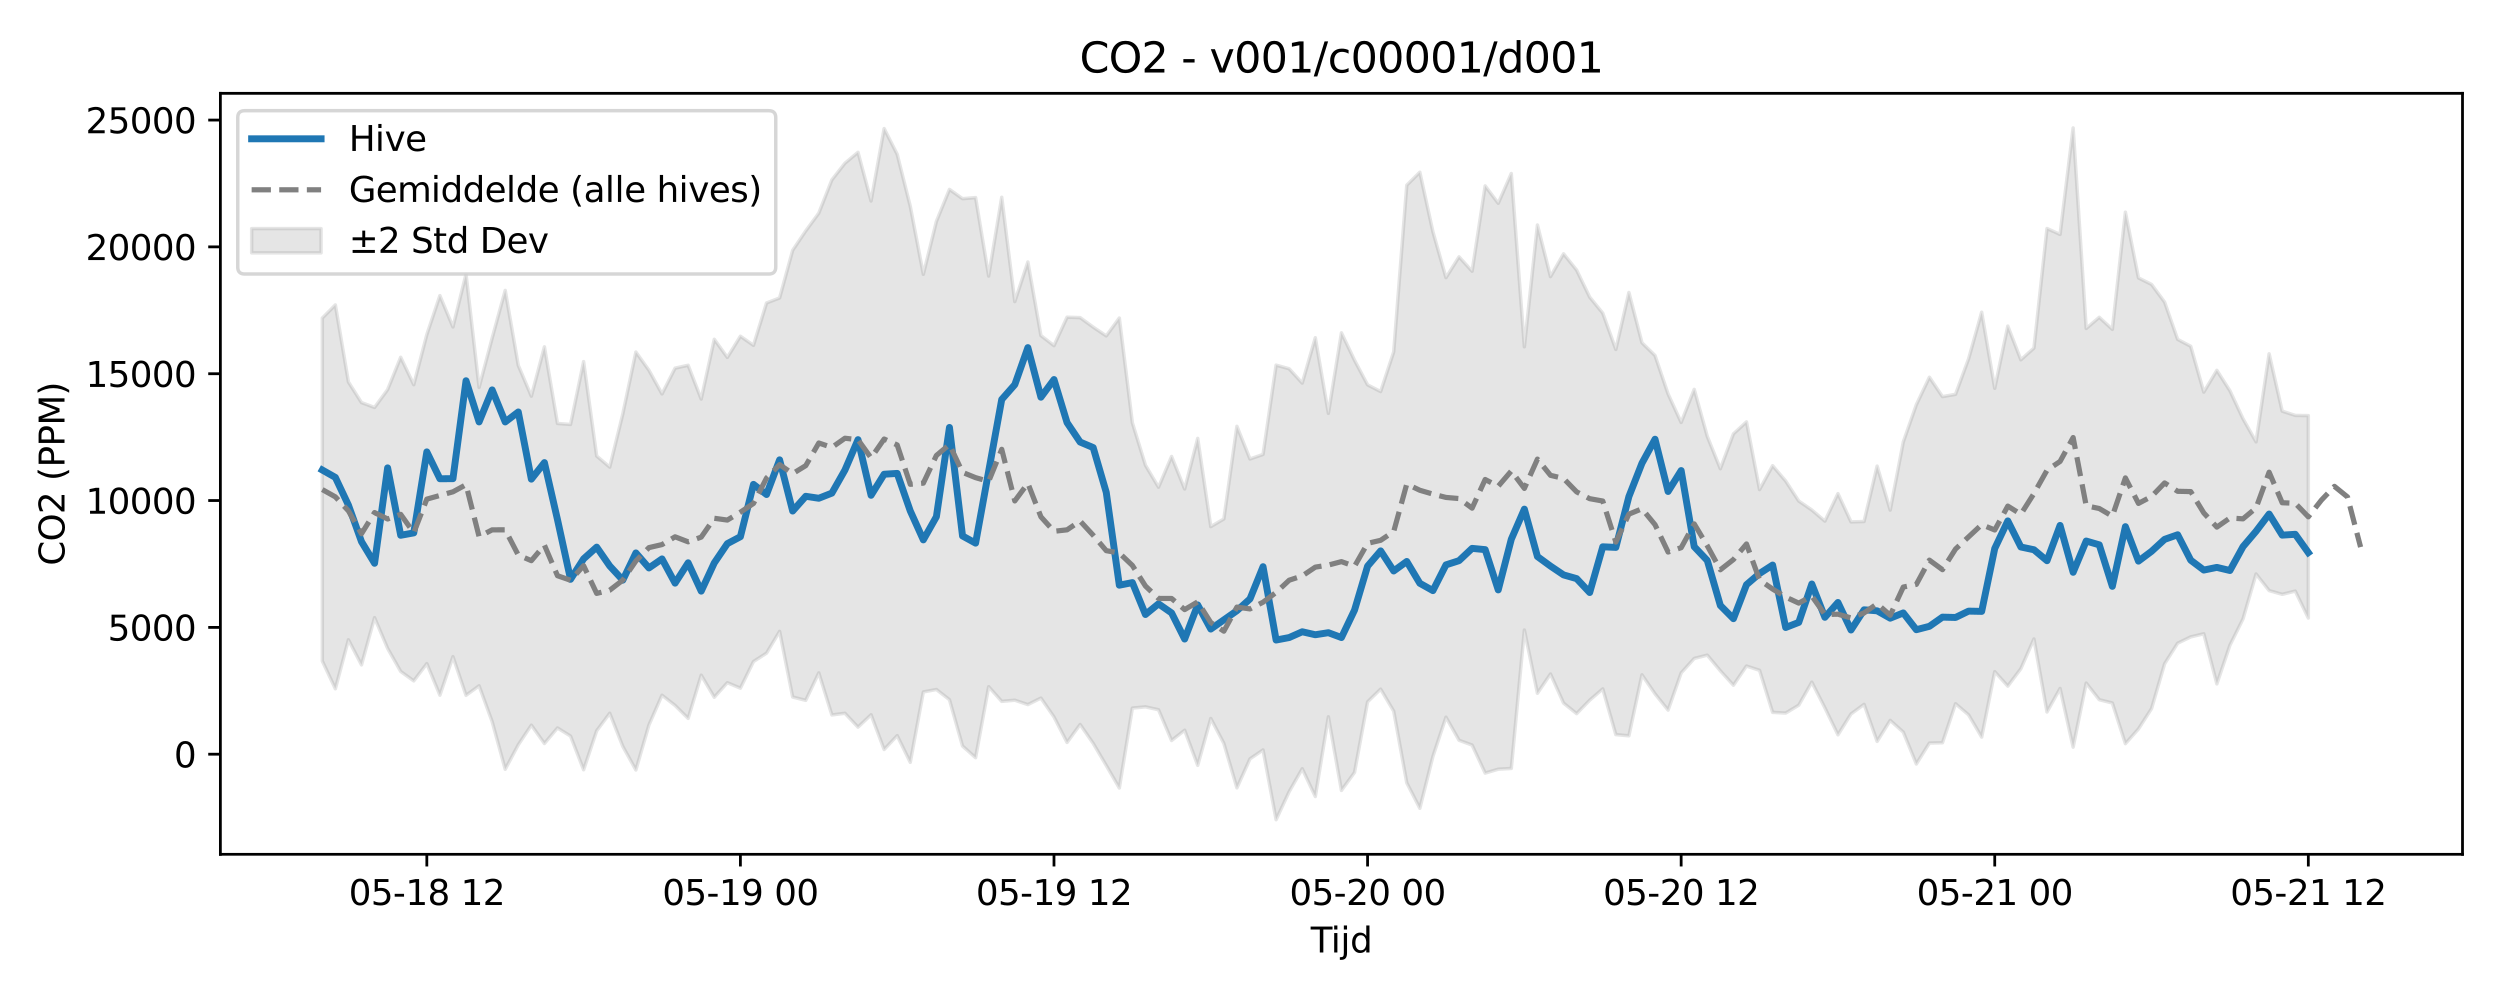 <?xml version="1.0" encoding="utf-8" standalone="no"?>
<!DOCTYPE svg PUBLIC "-//W3C//DTD SVG 1.1//EN"
  "http://www.w3.org/Graphics/SVG/1.1/DTD/svg11.dtd">
<svg xmlns:xlink="http://www.w3.org/1999/xlink" width="720pt" height="288pt" viewBox="0 0 720 288" xmlns="http://www.w3.org/2000/svg" version="1.1">
 <defs>
  <style type="text/css">*{stroke-linejoin: round; stroke-linecap: butt}</style>
 </defs>
 <g id="figure_1">
  <g id="patch_1">
   <path d="M 0 288 
L 720 288 
L 720 0 
L 0 0 
z
" style="fill: #ffffff"/>
  </g>
  <g id="axes_1">
   <g id="patch_2">
    <path d="M 63.47 246.04 
L 709.2 246.04 
L 709.2 26.88 
L 63.47 26.88 
z
" style="fill: #ffffff"/>
   </g>
   <g id="FillBetweenPolyCollection_1">
    <defs>
     <path id="m495d5de7ee" d="M 92.821 -196.393 
L 92.821 -97.631 
L 96.584 -89.63 
L 100.347 -103.747 
L 104.11 -96.507 
L 107.873 -110.113 
L 111.636 -101.258 
L 115.399 -94.627 
L 119.162 -91.901 
L 122.925 -96.876 
L 126.688 -87.784 
L 130.451 -98.881 
L 134.214 -87.745 
L 137.977 -90.489 
L 141.74 -80.173 
L 145.503 -66.448 
L 149.266 -73.497 
L 153.029 -79.157 
L 156.792 -73.866 
L 160.555 -78.345 
L 164.318 -76.009 
L 168.081 -66.303 
L 171.844 -77.538 
L 175.607 -82.586 
L 179.37 -73.033 
L 183.133 -66.241 
L 186.896 -79.209 
L 190.659 -87.776 
L 194.422 -84.829 
L 198.185 -81.095 
L 201.948 -93.55 
L 205.711 -87.184 
L 209.474 -91.374 
L 213.237 -89.809 
L 217 -97.475 
L 220.763 -99.892 
L 224.526 -106.175 
L 228.289 -87.254 
L 232.052 -86.297 
L 235.815 -94.209 
L 239.578 -82.093 
L 243.341 -82.581 
L 247.104 -78.581 
L 250.867 -82.148 
L 254.63 -72.137 
L 258.393 -76.142 
L 262.156 -68.441 
L 265.919 -88.715 
L 269.682 -89.424 
L 273.445 -86.488 
L 277.208 -73.146 
L 280.971 -69.78 
L 284.734 -90.232 
L 288.497 -86 
L 292.26 -86.339 
L 296.023 -85.08 
L 299.786 -86.954 
L 303.549 -81.518 
L 307.312 -74.172 
L 311.075 -79.349 
L 314.838 -73.909 
L 318.601 -67.546 
L 322.364 -61.051 
L 326.127 -84.072 
L 329.89 -84.425 
L 333.653 -83.593 
L 337.416 -74.73 
L 341.179 -77.698 
L 344.942 -67.581 
L 348.705 -81.087 
L 352.468 -73.909 
L 356.231 -61.094 
L 359.994 -69.449 
L 363.757 -72.015 
L 367.52 -51.922 
L 371.283 -60.007 
L 375.046 -66.601 
L 378.809 -58.593 
L 382.572 -81.572 
L 386.335 -60.356 
L 390.098 -65.531 
L 393.861 -85.868 
L 397.624 -89.541 
L 401.387 -83.178 
L 405.15 -62.541 
L 408.913 -55.208 
L 412.676 -70.129 
L 416.439 -81.447 
L 420.202 -74.806 
L 423.965 -73.417 
L 427.728 -65.348 
L 431.491 -66.472 
L 435.254 -66.68 
L 439.017 -106.562 
L 442.78 -88.341 
L 446.543 -93.891 
L 450.306 -85.511 
L 454.069 -82.473 
L 457.832 -86.34 
L 461.595 -89.598 
L 465.358 -76.428 
L 469.121 -76.089 
L 472.884 -93.656 
L 476.647 -88.179 
L 480.41 -83.486 
L 484.173 -94.196 
L 487.936 -98.364 
L 491.699 -99.318 
L 495.462 -94.811 
L 499.225 -90.655 
L 502.988 -96.177 
L 506.751 -94.948 
L 510.514 -82.833 
L 514.277 -82.635 
L 518.04 -84.902 
L 521.803 -91.534 
L 525.566 -84.144 
L 529.329 -76.373 
L 533.092 -82.382 
L 536.855 -85.145 
L 540.618 -74.478 
L 544.381 -80.532 
L 548.144 -77.148 
L 551.907 -67.971 
L 555.67 -73.996 
L 559.433 -74.087 
L 563.196 -85.327 
L 566.959 -82.117 
L 570.722 -75.716 
L 574.485 -94.561 
L 578.248 -90.396 
L 582.011 -95.426 
L 585.774 -103.976 
L 589.537 -82.947 
L 593.3 -89.729 
L 597.063 -72.811 
L 600.826 -91.271 
L 604.589 -86.48 
L 608.352 -85.539 
L 612.115 -73.82 
L 615.878 -78.064 
L 619.641 -83.926 
L 623.404 -96.824 
L 627.167 -102.758 
L 630.93 -104.578 
L 634.693 -105.465 
L 638.456 -91.041 
L 642.219 -102.18 
L 645.982 -109.732 
L 649.745 -122.69 
L 653.508 -117.906 
L 657.271 -116.827 
L 661.034 -117.769 
L 664.797 -110.001 
L 664.797 -168.31 
L 664.797 -168.31 
L 661.034 -168.36 
L 657.271 -169.588 
L 653.508 -186.11 
L 649.745 -160.746 
L 645.982 -167.41 
L 642.219 -175.464 
L 638.456 -181.344 
L 634.693 -175.07 
L 630.93 -188.27 
L 627.167 -190.257 
L 623.404 -200.997 
L 619.641 -206.087 
L 615.878 -207.968 
L 612.115 -226.905 
L 608.352 -193.142 
L 604.589 -196.616 
L 600.826 -193.403 
L 597.063 -251.158 
L 593.3 -220.485 
L 589.537 -222.19 
L 585.774 -187.751 
L 582.011 -184.381 
L 578.248 -194.09 
L 574.485 -176.171 
L 570.722 -198.084 
L 566.959 -184.673 
L 563.196 -174.437 
L 559.433 -173.773 
L 555.67 -179.361 
L 551.907 -171.44 
L 548.144 -160.708 
L 544.381 -141.087 
L 540.618 -153.766 
L 536.855 -137.804 
L 533.092 -137.699 
L 529.329 -145.844 
L 525.566 -137.918 
L 521.803 -141.122 
L 518.04 -143.702 
L 514.277 -149.465 
L 510.514 -153.881 
L 506.751 -147.001 
L 502.988 -166.499 
L 499.225 -163.046 
L 495.462 -152.999 
L 491.699 -162.313 
L 487.936 -175.866 
L 484.173 -166.333 
L 480.41 -174.541 
L 476.647 -185.61 
L 472.884 -189.29 
L 469.121 -203.765 
L 465.358 -187.356 
L 461.595 -197.812 
L 457.832 -202.427 
L 454.069 -210.209 
L 450.306 -214.903 
L 446.543 -208.321 
L 442.78 -223.208 
L 439.017 -188.123 
L 435.254 -238.031 
L 431.491 -229.453 
L 427.728 -234.466 
L 423.965 -209.884 
L 420.202 -214.028 
L 416.439 -208.036 
L 412.676 -221.268 
L 408.913 -238.397 
L 405.15 -234.667 
L 401.387 -186.665 
L 397.624 -175.232 
L 393.861 -177.168 
L 390.098 -184.267 
L 386.335 -192.148 
L 382.572 -168.948 
L 378.809 -190.741 
L 375.046 -177.665 
L 371.283 -181.794 
L 367.52 -182.842 
L 363.757 -157.124 
L 359.994 -155.814 
L 356.231 -165.223 
L 352.468 -138.535 
L 348.705 -136.335 
L 344.942 -161.749 
L 341.179 -147.17 
L 337.416 -156.538 
L 333.653 -147.678 
L 329.89 -154.018 
L 326.127 -166.227 
L 322.364 -196.412 
L 318.601 -191.265 
L 314.838 -193.789 
L 311.075 -196.531 
L 307.312 -196.645 
L 303.549 -188.458 
L 299.786 -191.358 
L 296.023 -212.551 
L 292.26 -201.131 
L 288.497 -231.193 
L 284.734 -208.488 
L 280.971 -231.092 
L 277.208 -230.78 
L 273.445 -233.457 
L 269.682 -224.229 
L 265.919 -208.994 
L 262.156 -228.601 
L 258.393 -243.563 
L 254.63 -250.978 
L 250.867 -230.111 
L 247.104 -244.143 
L 243.341 -240.997 
L 239.578 -236.192 
L 235.815 -226.629 
L 232.052 -221.498 
L 228.289 -215.916 
L 224.526 -202.193 
L 220.763 -200.746 
L 217 -188.539 
L 213.237 -191.169 
L 209.474 -185.066 
L 205.711 -190.288 
L 201.948 -173.07 
L 198.185 -182.808 
L 194.422 -181.971 
L 190.659 -174.551 
L 186.896 -181.365 
L 183.133 -186.612 
L 179.37 -168.808 
L 175.607 -153.467 
L 171.844 -156.665 
L 168.081 -183.861 
L 164.318 -165.764 
L 160.555 -166.046 
L 156.792 -188.116 
L 153.029 -173.901 
L 149.266 -182.772 
L 145.503 -204.368 
L 141.74 -190.636 
L 137.977 -176.425 
L 134.214 -209.07 
L 130.451 -193.834 
L 126.688 -202.864 
L 122.925 -191.625 
L 119.162 -177.21 
L 115.399 -185.107 
L 111.636 -175.798 
L 107.873 -170.651 
L 104.11 -172.059 
L 100.347 -177.991 
L 96.584 -200.183 
L 92.821 -196.393 
z
" style="stroke: #808080; stroke-opacity: 0.2"/>
    </defs>
    <g clip-path="url(#p18b3c68e19)">
     <use xlink:href="#m495d5de7ee" x="0" y="288" style="fill: #808080; fill-opacity: 0.2; stroke: #808080; stroke-opacity: 0.2"/>
    </g>
   </g>
   <g id="matplotlib.axis_1">
    <g id="xtick_1">
     <g id="line2d_1">
      <defs>
       <path id="m12cc8e2b5c" d="M 0 0 
L 0 3.5 
" style="stroke: #000000; stroke-width: 0.8"/>
      </defs>
      <g>
       <use xlink:href="#m12cc8e2b5c" x="122.925" y="246.04" style="stroke: #000000; stroke-width: 0.8"/>
      </g>
     </g>
     <g id="text_1">
      <!-- 05-18 12 -->
      <g transform="translate(100.445 260.638) scale(0.1 -0.1)">
       <defs>
        <path id="DejaVuSans-30" d="M 2034 4250 
Q 1547 4250 1301 3770 
Q 1056 3291 1056 2328 
Q 1056 1369 1301 889 
Q 1547 409 2034 409 
Q 2525 409 2770 889 
Q 3016 1369 3016 2328 
Q 3016 3291 2770 3770 
Q 2525 4250 2034 4250 
z
M 2034 4750 
Q 2819 4750 3233 4129 
Q 3647 3509 3647 2328 
Q 3647 1150 3233 529 
Q 2819 -91 2034 -91 
Q 1250 -91 836 529 
Q 422 1150 422 2328 
Q 422 3509 836 4129 
Q 1250 4750 2034 4750 
z
" transform="scale(0.016)"/>
        <path id="DejaVuSans-35" d="M 691 4666 
L 3169 4666 
L 3169 4134 
L 1269 4134 
L 1269 2991 
Q 1406 3038 1543 3061 
Q 1681 3084 1819 3084 
Q 2600 3084 3056 2656 
Q 3513 2228 3513 1497 
Q 3513 744 3044 326 
Q 2575 -91 1722 -91 
Q 1428 -91 1123 -41 
Q 819 9 494 109 
L 494 744 
Q 775 591 1075 516 
Q 1375 441 1709 441 
Q 2250 441 2565 725 
Q 2881 1009 2881 1497 
Q 2881 1984 2565 2268 
Q 2250 2553 1709 2553 
Q 1456 2553 1204 2497 
Q 953 2441 691 2322 
L 691 4666 
z
" transform="scale(0.016)"/>
        <path id="DejaVuSans-2d" d="M 313 2009 
L 1997 2009 
L 1997 1497 
L 313 1497 
L 313 2009 
z
" transform="scale(0.016)"/>
        <path id="DejaVuSans-31" d="M 794 531 
L 1825 531 
L 1825 4091 
L 703 3866 
L 703 4441 
L 1819 4666 
L 2450 4666 
L 2450 531 
L 3481 531 
L 3481 0 
L 794 0 
L 794 531 
z
" transform="scale(0.016)"/>
        <path id="DejaVuSans-38" d="M 2034 2216 
Q 1584 2216 1326 1975 
Q 1069 1734 1069 1313 
Q 1069 891 1326 650 
Q 1584 409 2034 409 
Q 2484 409 2743 651 
Q 3003 894 3003 1313 
Q 3003 1734 2745 1975 
Q 2488 2216 2034 2216 
z
M 1403 2484 
Q 997 2584 770 2862 
Q 544 3141 544 3541 
Q 544 4100 942 4425 
Q 1341 4750 2034 4750 
Q 2731 4750 3128 4425 
Q 3525 4100 3525 3541 
Q 3525 3141 3298 2862 
Q 3072 2584 2669 2484 
Q 3125 2378 3379 2068 
Q 3634 1759 3634 1313 
Q 3634 634 3220 271 
Q 2806 -91 2034 -91 
Q 1263 -91 848 271 
Q 434 634 434 1313 
Q 434 1759 690 2068 
Q 947 2378 1403 2484 
z
M 1172 3481 
Q 1172 3119 1398 2916 
Q 1625 2713 2034 2713 
Q 2441 2713 2670 2916 
Q 2900 3119 2900 3481 
Q 2900 3844 2670 4047 
Q 2441 4250 2034 4250 
Q 1625 4250 1398 4047 
Q 1172 3844 1172 3481 
z
" transform="scale(0.016)"/>
        <path id="DejaVuSans-20" transform="scale(0.016)"/>
        <path id="DejaVuSans-32" d="M 1228 531 
L 3431 531 
L 3431 0 
L 469 0 
L 469 531 
Q 828 903 1448 1529 
Q 2069 2156 2228 2338 
Q 2531 2678 2651 2914 
Q 2772 3150 2772 3378 
Q 2772 3750 2511 3984 
Q 2250 4219 1831 4219 
Q 1534 4219 1204 4116 
Q 875 4013 500 3803 
L 500 4441 
Q 881 4594 1212 4672 
Q 1544 4750 1819 4750 
Q 2544 4750 2975 4387 
Q 3406 4025 3406 3419 
Q 3406 3131 3298 2873 
Q 3191 2616 2906 2266 
Q 2828 2175 2409 1742 
Q 1991 1309 1228 531 
z
" transform="scale(0.016)"/>
       </defs>
       <use xlink:href="#DejaVuSans-30"/>
       <use xlink:href="#DejaVuSans-35" transform="translate(63.623 0)"/>
       <use xlink:href="#DejaVuSans-2d" transform="translate(127.246 0)"/>
       <use xlink:href="#DejaVuSans-31" transform="translate(163.33 0)"/>
       <use xlink:href="#DejaVuSans-38" transform="translate(226.953 0)"/>
       <use xlink:href="#DejaVuSans-20" transform="translate(290.576 0)"/>
       <use xlink:href="#DejaVuSans-31" transform="translate(322.363 0)"/>
       <use xlink:href="#DejaVuSans-32" transform="translate(385.986 0)"/>
      </g>
     </g>
    </g>
    <g id="xtick_2">
     <g id="line2d_2">
      <g>
       <use xlink:href="#m12cc8e2b5c" x="213.237" y="246.04" style="stroke: #000000; stroke-width: 0.8"/>
      </g>
     </g>
     <g id="text_2">
      <!-- 05-19 00 -->
      <g transform="translate(190.757 260.638) scale(0.1 -0.1)">
       <defs>
        <path id="DejaVuSans-39" d="M 703 97 
L 703 672 
Q 941 559 1184 500 
Q 1428 441 1663 441 
Q 2288 441 2617 861 
Q 2947 1281 2994 2138 
Q 2813 1869 2534 1725 
Q 2256 1581 1919 1581 
Q 1219 1581 811 2004 
Q 403 2428 403 3163 
Q 403 3881 828 4315 
Q 1253 4750 1959 4750 
Q 2769 4750 3195 4129 
Q 3622 3509 3622 2328 
Q 3622 1225 3098 567 
Q 2575 -91 1691 -91 
Q 1453 -91 1209 -44 
Q 966 3 703 97 
z
M 1959 2075 
Q 2384 2075 2632 2365 
Q 2881 2656 2881 3163 
Q 2881 3666 2632 3958 
Q 2384 4250 1959 4250 
Q 1534 4250 1286 3958 
Q 1038 3666 1038 3163 
Q 1038 2656 1286 2365 
Q 1534 2075 1959 2075 
z
" transform="scale(0.016)"/>
       </defs>
       <use xlink:href="#DejaVuSans-30"/>
       <use xlink:href="#DejaVuSans-35" transform="translate(63.623 0)"/>
       <use xlink:href="#DejaVuSans-2d" transform="translate(127.246 0)"/>
       <use xlink:href="#DejaVuSans-31" transform="translate(163.33 0)"/>
       <use xlink:href="#DejaVuSans-39" transform="translate(226.953 0)"/>
       <use xlink:href="#DejaVuSans-20" transform="translate(290.576 0)"/>
       <use xlink:href="#DejaVuSans-30" transform="translate(322.363 0)"/>
       <use xlink:href="#DejaVuSans-30" transform="translate(385.986 0)"/>
      </g>
     </g>
    </g>
    <g id="xtick_3">
     <g id="line2d_3">
      <g>
       <use xlink:href="#m12cc8e2b5c" x="303.549" y="246.04" style="stroke: #000000; stroke-width: 0.8"/>
      </g>
     </g>
     <g id="text_3">
      <!-- 05-19 12 -->
      <g transform="translate(281.069 260.638) scale(0.1 -0.1)">
       <use xlink:href="#DejaVuSans-30"/>
       <use xlink:href="#DejaVuSans-35" transform="translate(63.623 0)"/>
       <use xlink:href="#DejaVuSans-2d" transform="translate(127.246 0)"/>
       <use xlink:href="#DejaVuSans-31" transform="translate(163.33 0)"/>
       <use xlink:href="#DejaVuSans-39" transform="translate(226.953 0)"/>
       <use xlink:href="#DejaVuSans-20" transform="translate(290.576 0)"/>
       <use xlink:href="#DejaVuSans-31" transform="translate(322.363 0)"/>
       <use xlink:href="#DejaVuSans-32" transform="translate(385.986 0)"/>
      </g>
     </g>
    </g>
    <g id="xtick_4">
     <g id="line2d_4">
      <g>
       <use xlink:href="#m12cc8e2b5c" x="393.861" y="246.04" style="stroke: #000000; stroke-width: 0.8"/>
      </g>
     </g>
     <g id="text_4">
      <!-- 05-20 00 -->
      <g transform="translate(371.381 260.638) scale(0.1 -0.1)">
       <use xlink:href="#DejaVuSans-30"/>
       <use xlink:href="#DejaVuSans-35" transform="translate(63.623 0)"/>
       <use xlink:href="#DejaVuSans-2d" transform="translate(127.246 0)"/>
       <use xlink:href="#DejaVuSans-32" transform="translate(163.33 0)"/>
       <use xlink:href="#DejaVuSans-30" transform="translate(226.953 0)"/>
       <use xlink:href="#DejaVuSans-20" transform="translate(290.576 0)"/>
       <use xlink:href="#DejaVuSans-30" transform="translate(322.363 0)"/>
       <use xlink:href="#DejaVuSans-30" transform="translate(385.986 0)"/>
      </g>
     </g>
    </g>
    <g id="xtick_5">
     <g id="line2d_5">
      <g>
       <use xlink:href="#m12cc8e2b5c" x="484.173" y="246.04" style="stroke: #000000; stroke-width: 0.8"/>
      </g>
     </g>
     <g id="text_5">
      <!-- 05-20 12 -->
      <g transform="translate(461.692 260.638) scale(0.1 -0.1)">
       <use xlink:href="#DejaVuSans-30"/>
       <use xlink:href="#DejaVuSans-35" transform="translate(63.623 0)"/>
       <use xlink:href="#DejaVuSans-2d" transform="translate(127.246 0)"/>
       <use xlink:href="#DejaVuSans-32" transform="translate(163.33 0)"/>
       <use xlink:href="#DejaVuSans-30" transform="translate(226.953 0)"/>
       <use xlink:href="#DejaVuSans-20" transform="translate(290.576 0)"/>
       <use xlink:href="#DejaVuSans-31" transform="translate(322.363 0)"/>
       <use xlink:href="#DejaVuSans-32" transform="translate(385.986 0)"/>
      </g>
     </g>
    </g>
    <g id="xtick_6">
     <g id="line2d_6">
      <g>
       <use xlink:href="#m12cc8e2b5c" x="574.485" y="246.04" style="stroke: #000000; stroke-width: 0.8"/>
      </g>
     </g>
     <g id="text_6">
      <!-- 05-21 00 -->
      <g transform="translate(552.004 260.638) scale(0.1 -0.1)">
       <use xlink:href="#DejaVuSans-30"/>
       <use xlink:href="#DejaVuSans-35" transform="translate(63.623 0)"/>
       <use xlink:href="#DejaVuSans-2d" transform="translate(127.246 0)"/>
       <use xlink:href="#DejaVuSans-32" transform="translate(163.33 0)"/>
       <use xlink:href="#DejaVuSans-31" transform="translate(226.953 0)"/>
       <use xlink:href="#DejaVuSans-20" transform="translate(290.576 0)"/>
       <use xlink:href="#DejaVuSans-30" transform="translate(322.363 0)"/>
       <use xlink:href="#DejaVuSans-30" transform="translate(385.986 0)"/>
      </g>
     </g>
    </g>
    <g id="xtick_7">
     <g id="line2d_7">
      <g>
       <use xlink:href="#m12cc8e2b5c" x="664.797" y="246.04" style="stroke: #000000; stroke-width: 0.8"/>
      </g>
     </g>
     <g id="text_7">
      <!-- 05-21 12 -->
      <g transform="translate(642.316 260.638) scale(0.1 -0.1)">
       <use xlink:href="#DejaVuSans-30"/>
       <use xlink:href="#DejaVuSans-35" transform="translate(63.623 0)"/>
       <use xlink:href="#DejaVuSans-2d" transform="translate(127.246 0)"/>
       <use xlink:href="#DejaVuSans-32" transform="translate(163.33 0)"/>
       <use xlink:href="#DejaVuSans-31" transform="translate(226.953 0)"/>
       <use xlink:href="#DejaVuSans-20" transform="translate(290.576 0)"/>
       <use xlink:href="#DejaVuSans-31" transform="translate(322.363 0)"/>
       <use xlink:href="#DejaVuSans-32" transform="translate(385.986 0)"/>
      </g>
     </g>
    </g>
    <g id="text_8">
     <!-- Tijd -->
     <g transform="translate(377.485 274.317) scale(0.1 -0.1)">
      <defs>
       <path id="DejaVuSans-54" d="M -19 4666 
L 3928 4666 
L 3928 4134 
L 2272 4134 
L 2272 0 
L 1638 0 
L 1638 4134 
L -19 4134 
L -19 4666 
z
" transform="scale(0.016)"/>
       <path id="DejaVuSans-69" d="M 603 3500 
L 1178 3500 
L 1178 0 
L 603 0 
L 603 3500 
z
M 603 4863 
L 1178 4863 
L 1178 4134 
L 603 4134 
L 603 4863 
z
" transform="scale(0.016)"/>
       <path id="DejaVuSans-6a" d="M 603 3500 
L 1178 3500 
L 1178 -63 
Q 1178 -731 923 -1031 
Q 669 -1331 103 -1331 
L -116 -1331 
L -116 -844 
L 38 -844 
Q 366 -844 484 -692 
Q 603 -541 603 -63 
L 603 3500 
z
M 603 4863 
L 1178 4863 
L 1178 4134 
L 603 4134 
L 603 4863 
z
" transform="scale(0.016)"/>
       <path id="DejaVuSans-64" d="M 2906 2969 
L 2906 4863 
L 3481 4863 
L 3481 0 
L 2906 0 
L 2906 525 
Q 2725 213 2448 61 
Q 2172 -91 1784 -91 
Q 1150 -91 751 415 
Q 353 922 353 1747 
Q 353 2572 751 3078 
Q 1150 3584 1784 3584 
Q 2172 3584 2448 3432 
Q 2725 3281 2906 2969 
z
M 947 1747 
Q 947 1113 1208 752 
Q 1469 391 1925 391 
Q 2381 391 2643 752 
Q 2906 1113 2906 1747 
Q 2906 2381 2643 2742 
Q 2381 3103 1925 3103 
Q 1469 3103 1208 2742 
Q 947 2381 947 1747 
z
" transform="scale(0.016)"/>
      </defs>
      <use xlink:href="#DejaVuSans-54"/>
      <use xlink:href="#DejaVuSans-69" transform="translate(57.959 0)"/>
      <use xlink:href="#DejaVuSans-6a" transform="translate(85.742 0)"/>
      <use xlink:href="#DejaVuSans-64" transform="translate(113.525 0)"/>
     </g>
    </g>
   </g>
   <g id="matplotlib.axis_2">
    <g id="ytick_1">
     <g id="line2d_8">
      <defs>
       <path id="me29d20c4d5" d="M 0 0 
L -3.5 0 
" style="stroke: #000000; stroke-width: 0.8"/>
      </defs>
      <g>
       <use xlink:href="#me29d20c4d5" x="63.47" y="217.214" style="stroke: #000000; stroke-width: 0.8"/>
      </g>
     </g>
     <g id="text_9">
      <!-- 0 -->
      <g transform="translate(50.108 221.013) scale(0.1 -0.1)">
       <use xlink:href="#DejaVuSans-30"/>
      </g>
     </g>
    </g>
    <g id="ytick_2">
     <g id="line2d_9">
      <g>
       <use xlink:href="#me29d20c4d5" x="63.47" y="180.685" style="stroke: #000000; stroke-width: 0.8"/>
      </g>
     </g>
     <g id="text_10">
      <!-- 5000 -->
      <g transform="translate(31.02 184.485) scale(0.1 -0.1)">
       <use xlink:href="#DejaVuSans-35"/>
       <use xlink:href="#DejaVuSans-30" transform="translate(63.623 0)"/>
       <use xlink:href="#DejaVuSans-30" transform="translate(127.246 0)"/>
       <use xlink:href="#DejaVuSans-30" transform="translate(190.869 0)"/>
      </g>
     </g>
    </g>
    <g id="ytick_3">
     <g id="line2d_10">
      <g>
       <use xlink:href="#me29d20c4d5" x="63.47" y="144.157" style="stroke: #000000; stroke-width: 0.8"/>
      </g>
     </g>
     <g id="text_11">
      <!-- 10000 -->
      <g transform="translate(24.657 147.956) scale(0.1 -0.1)">
       <use xlink:href="#DejaVuSans-31"/>
       <use xlink:href="#DejaVuSans-30" transform="translate(63.623 0)"/>
       <use xlink:href="#DejaVuSans-30" transform="translate(127.246 0)"/>
       <use xlink:href="#DejaVuSans-30" transform="translate(190.869 0)"/>
       <use xlink:href="#DejaVuSans-30" transform="translate(254.492 0)"/>
      </g>
     </g>
    </g>
    <g id="ytick_4">
     <g id="line2d_11">
      <g>
       <use xlink:href="#me29d20c4d5" x="63.47" y="107.629" style="stroke: #000000; stroke-width: 0.8"/>
      </g>
     </g>
     <g id="text_12">
      <!-- 15000 -->
      <g transform="translate(24.657 111.428) scale(0.1 -0.1)">
       <use xlink:href="#DejaVuSans-31"/>
       <use xlink:href="#DejaVuSans-35" transform="translate(63.623 0)"/>
       <use xlink:href="#DejaVuSans-30" transform="translate(127.246 0)"/>
       <use xlink:href="#DejaVuSans-30" transform="translate(190.869 0)"/>
       <use xlink:href="#DejaVuSans-30" transform="translate(254.492 0)"/>
      </g>
     </g>
    </g>
    <g id="ytick_5">
     <g id="line2d_12">
      <g>
       <use xlink:href="#me29d20c4d5" x="63.47" y="71.101" style="stroke: #000000; stroke-width: 0.8"/>
      </g>
     </g>
     <g id="text_13">
      <!-- 20000 -->
      <g transform="translate(24.657 74.9) scale(0.1 -0.1)">
       <use xlink:href="#DejaVuSans-32"/>
       <use xlink:href="#DejaVuSans-30" transform="translate(63.623 0)"/>
       <use xlink:href="#DejaVuSans-30" transform="translate(127.246 0)"/>
       <use xlink:href="#DejaVuSans-30" transform="translate(190.869 0)"/>
       <use xlink:href="#DejaVuSans-30" transform="translate(254.492 0)"/>
      </g>
     </g>
    </g>
    <g id="ytick_6">
     <g id="line2d_13">
      <g>
       <use xlink:href="#me29d20c4d5" x="63.47" y="34.573" style="stroke: #000000; stroke-width: 0.8"/>
      </g>
     </g>
     <g id="text_14">
      <!-- 25000 -->
      <g transform="translate(24.657 38.372) scale(0.1 -0.1)">
       <use xlink:href="#DejaVuSans-32"/>
       <use xlink:href="#DejaVuSans-35" transform="translate(63.623 0)"/>
       <use xlink:href="#DejaVuSans-30" transform="translate(127.246 0)"/>
       <use xlink:href="#DejaVuSans-30" transform="translate(190.869 0)"/>
       <use xlink:href="#DejaVuSans-30" transform="translate(254.492 0)"/>
      </g>
     </g>
    </g>
    <g id="text_15">
     <!-- CO2 (PPM) -->
     <g transform="translate(18.578 162.903) rotate(-90) scale(0.1 -0.1)">
      <defs>
       <path id="DejaVuSans-43" d="M 4122 4306 
L 4122 3641 
Q 3803 3938 3442 4084 
Q 3081 4231 2675 4231 
Q 1875 4231 1450 3742 
Q 1025 3253 1025 2328 
Q 1025 1406 1450 917 
Q 1875 428 2675 428 
Q 3081 428 3442 575 
Q 3803 722 4122 1019 
L 4122 359 
Q 3791 134 3420 21 
Q 3050 -91 2638 -91 
Q 1578 -91 968 557 
Q 359 1206 359 2328 
Q 359 3453 968 4101 
Q 1578 4750 2638 4750 
Q 3056 4750 3426 4639 
Q 3797 4528 4122 4306 
z
" transform="scale(0.016)"/>
       <path id="DejaVuSans-4f" d="M 2522 4238 
Q 1834 4238 1429 3725 
Q 1025 3213 1025 2328 
Q 1025 1447 1429 934 
Q 1834 422 2522 422 
Q 3209 422 3611 934 
Q 4013 1447 4013 2328 
Q 4013 3213 3611 3725 
Q 3209 4238 2522 4238 
z
M 2522 4750 
Q 3503 4750 4090 4092 
Q 4678 3434 4678 2328 
Q 4678 1225 4090 567 
Q 3503 -91 2522 -91 
Q 1538 -91 948 565 
Q 359 1222 359 2328 
Q 359 3434 948 4092 
Q 1538 4750 2522 4750 
z
" transform="scale(0.016)"/>
       <path id="DejaVuSans-28" d="M 1984 4856 
Q 1566 4138 1362 3434 
Q 1159 2731 1159 2009 
Q 1159 1288 1364 580 
Q 1569 -128 1984 -844 
L 1484 -844 
Q 1016 -109 783 600 
Q 550 1309 550 2009 
Q 550 2706 781 3412 
Q 1013 4119 1484 4856 
L 1984 4856 
z
" transform="scale(0.016)"/>
       <path id="DejaVuSans-50" d="M 1259 4147 
L 1259 2394 
L 2053 2394 
Q 2494 2394 2734 2622 
Q 2975 2850 2975 3272 
Q 2975 3691 2734 3919 
Q 2494 4147 2053 4147 
L 1259 4147 
z
M 628 4666 
L 2053 4666 
Q 2838 4666 3239 4311 
Q 3641 3956 3641 3272 
Q 3641 2581 3239 2228 
Q 2838 1875 2053 1875 
L 1259 1875 
L 1259 0 
L 628 0 
L 628 4666 
z
" transform="scale(0.016)"/>
       <path id="DejaVuSans-4d" d="M 628 4666 
L 1569 4666 
L 2759 1491 
L 3956 4666 
L 4897 4666 
L 4897 0 
L 4281 0 
L 4281 4097 
L 3078 897 
L 2444 897 
L 1241 4097 
L 1241 0 
L 628 0 
L 628 4666 
z
" transform="scale(0.016)"/>
       <path id="DejaVuSans-29" d="M 513 4856 
L 1013 4856 
Q 1481 4119 1714 3412 
Q 1947 2706 1947 2009 
Q 1947 1309 1714 600 
Q 1481 -109 1013 -844 
L 513 -844 
Q 928 -128 1133 580 
Q 1338 1288 1338 2009 
Q 1338 2731 1133 3434 
Q 928 4138 513 4856 
z
" transform="scale(0.016)"/>
      </defs>
      <use xlink:href="#DejaVuSans-43"/>
      <use xlink:href="#DejaVuSans-4f" transform="translate(69.824 0)"/>
      <use xlink:href="#DejaVuSans-32" transform="translate(148.535 0)"/>
      <use xlink:href="#DejaVuSans-20" transform="translate(212.158 0)"/>
      <use xlink:href="#DejaVuSans-28" transform="translate(243.945 0)"/>
      <use xlink:href="#DejaVuSans-50" transform="translate(282.959 0)"/>
      <use xlink:href="#DejaVuSans-50" transform="translate(343.262 0)"/>
      <use xlink:href="#DejaVuSans-4d" transform="translate(403.564 0)"/>
      <use xlink:href="#DejaVuSans-29" transform="translate(489.844 0)"/>
     </g>
    </g>
   </g>
   <g id="line2d_14">
    <path d="M 92.821 135.361 
L 96.584 137.494 
L 100.347 145.472 
L 104.11 155.996 
L 107.873 162.224 
L 111.636 134.751 
L 115.399 154.162 
L 119.162 153.472 
L 122.925 130.147 
L 126.688 137.874 
L 130.451 137.855 
L 134.214 109.66 
L 137.977 121.51 
L 141.74 112.294 
L 145.503 121.517 
L 149.266 118.65 
L 153.029 137.991 
L 156.792 133.235 
L 160.555 149.654 
L 164.318 166.834 
L 168.081 160.943 
L 171.844 157.578 
L 175.607 163.003 
L 179.37 167.07 
L 183.133 159.246 
L 186.896 163.573 
L 190.659 160.97 
L 194.422 167.944 
L 198.185 162.088 
L 201.948 170.246 
L 205.711 162.124 
L 209.474 156.57 
L 213.237 154.57 
L 217 139.504 
L 220.763 142.416 
L 224.526 132.437 
L 228.289 147.177 
L 232.052 142.937 
L 235.815 143.497 
L 239.578 142.017 
L 243.341 135.376 
L 247.104 126.626 
L 250.867 142.645 
L 254.63 136.581 
L 258.393 136.34 
L 262.156 147.145 
L 265.919 155.481 
L 269.682 148.813 
L 273.445 123.11 
L 277.208 154.356 
L 280.971 156.421 
L 288.497 115.049 
L 292.26 110.778 
L 296.023 100.119 
L 299.786 114.392 
L 303.549 109.312 
L 307.312 121.712 
L 311.075 127.307 
L 314.838 128.907 
L 318.601 141.805 
L 322.364 168.534 
L 326.127 167.791 
L 329.89 176.977 
L 333.653 173.899 
L 337.416 176.526 
L 341.179 184.041 
L 344.942 174.225 
L 348.705 181.168 
L 356.231 175.883 
L 359.994 172.489 
L 363.757 163.21 
L 367.52 184.329 
L 371.283 183.617 
L 375.046 181.949 
L 378.809 182.807 
L 382.572 182.215 
L 386.335 183.61 
L 390.098 175.722 
L 393.861 163.052 
L 397.624 158.659 
L 401.387 164.44 
L 405.15 161.705 
L 408.913 167.988 
L 412.676 170.1 
L 416.439 162.682 
L 420.202 161.472 
L 423.965 157.931 
L 427.728 158.294 
L 431.491 169.89 
L 435.254 155.296 
L 439.017 146.636 
L 442.78 160.283 
L 446.543 163.037 
L 450.306 165.573 
L 454.069 166.644 
L 457.832 170.643 
L 461.595 157.478 
L 465.358 157.648 
L 469.121 143.01 
L 472.884 133.411 
L 476.647 126.502 
L 480.41 141.544 
L 484.173 135.524 
L 487.936 157.449 
L 491.699 161.413 
L 495.462 174.383 
L 499.225 178.175 
L 502.988 168.392 
L 506.751 165.168 
L 510.514 162.738 
L 514.277 180.72 
L 518.04 179.246 
L 521.803 168.195 
L 525.566 177.78 
L 529.329 173.516 
L 533.092 181.438 
L 536.855 175.625 
L 540.618 175.912 
L 544.381 178.036 
L 548.144 176.524 
L 551.907 181.355 
L 555.67 180.381 
L 559.433 177.736 
L 563.196 177.831 
L 566.959 176.003 
L 570.722 176.078 
L 574.485 157.97 
L 578.248 150.024 
L 582.011 157.534 
L 585.774 158.33 
L 589.537 161.484 
L 593.3 151.326 
L 597.063 164.82 
L 600.826 155.817 
L 604.589 156.913 
L 608.352 168.867 
L 612.115 151.68 
L 615.878 161.603 
L 619.641 158.786 
L 623.404 155.335 
L 627.167 154.013 
L 630.93 161.34 
L 634.693 164.178 
L 638.456 163.408 
L 642.219 164.304 
L 645.982 157.441 
L 649.745 153.009 
L 653.508 148.049 
L 657.271 154.12 
L 661.034 153.879 
L 664.797 159.152 
L 664.797 159.152 
" clip-path="url(#p18b3c68e19)" style="fill: none; stroke: #1f77b4; stroke-width: 2; stroke-linecap: square"/>
   </g>
   <g id="line2d_15">
    <path d="M 92.821 140.988 
L 96.584 143.094 
L 100.347 147.131 
L 104.11 153.717 
L 107.873 147.618 
L 111.636 149.472 
L 115.399 148.133 
L 119.162 153.445 
L 122.925 143.749 
L 130.451 141.643 
L 134.214 139.593 
L 137.977 154.543 
L 141.74 152.595 
L 145.503 152.592 
L 149.266 159.865 
L 153.029 161.471 
L 156.792 157.009 
L 160.555 165.804 
L 164.318 167.113 
L 168.081 162.918 
L 171.844 170.898 
L 175.607 169.974 
L 179.37 167.08 
L 183.133 161.574 
L 186.896 157.713 
L 190.659 156.837 
L 194.422 154.6 
L 198.185 156.048 
L 201.948 154.69 
L 205.711 149.264 
L 209.474 149.78 
L 213.237 147.511 
L 217 144.993 
L 220.763 137.681 
L 224.526 133.816 
L 228.289 136.415 
L 232.052 134.103 
L 235.815 127.581 
L 239.578 128.858 
L 243.341 126.211 
L 247.104 126.638 
L 250.867 131.871 
L 254.63 126.443 
L 258.393 128.148 
L 262.156 139.479 
L 265.919 139.146 
L 269.682 131.173 
L 273.445 128.027 
L 277.208 136.037 
L 280.971 137.564 
L 284.734 138.64 
L 288.497 129.403 
L 292.26 144.265 
L 296.023 139.185 
L 299.786 148.844 
L 303.549 153.012 
L 307.312 152.592 
L 311.075 150.06 
L 314.838 154.151 
L 318.601 158.594 
L 322.364 159.269 
L 326.127 162.85 
L 329.89 168.779 
L 333.653 172.364 
L 337.416 172.366 
L 341.179 175.566 
L 344.942 173.335 
L 348.705 179.289 
L 352.468 181.778 
L 356.231 174.842 
L 359.994 175.369 
L 363.757 173.43 
L 367.52 170.618 
L 371.283 167.099 
L 375.046 165.867 
L 378.809 163.333 
L 382.572 162.74 
L 386.335 161.748 
L 390.098 163.101 
L 393.861 156.482 
L 397.624 155.613 
L 401.387 153.078 
L 405.15 139.396 
L 408.913 141.197 
L 412.676 142.301 
L 416.439 143.259 
L 420.202 143.583 
L 423.965 146.35 
L 427.728 138.093 
L 431.491 140.038 
L 435.254 135.645 
L 439.017 140.657 
L 442.78 132.225 
L 446.543 136.894 
L 450.306 137.793 
L 454.069 141.659 
L 457.832 143.617 
L 461.595 144.295 
L 465.358 156.108 
L 469.121 148.073 
L 472.884 146.527 
L 476.647 151.106 
L 480.41 158.986 
L 484.173 157.736 
L 487.936 150.885 
L 491.699 157.184 
L 495.462 164.095 
L 499.225 161.15 
L 502.988 156.662 
L 506.751 167.026 
L 510.514 169.643 
L 514.277 171.95 
L 518.04 173.698 
L 521.803 171.672 
L 525.566 176.969 
L 529.329 176.892 
L 533.092 177.959 
L 536.855 176.525 
L 540.618 173.878 
L 544.381 177.191 
L 548.144 169.072 
L 551.907 168.294 
L 555.67 161.321 
L 559.433 164.07 
L 563.196 158.118 
L 570.722 151.1 
L 574.485 152.634 
L 578.248 145.757 
L 582.011 148.097 
L 585.774 142.136 
L 589.537 135.431 
L 593.3 132.893 
L 597.063 126.015 
L 600.826 145.663 
L 604.589 146.452 
L 608.352 148.66 
L 612.115 137.637 
L 615.878 144.984 
L 619.641 142.993 
L 623.404 139.089 
L 627.167 141.492 
L 630.93 141.576 
L 634.693 147.733 
L 638.456 151.808 
L 642.219 149.178 
L 645.982 149.429 
L 649.745 146.282 
L 653.508 135.992 
L 657.271 144.793 
L 661.034 144.935 
L 664.797 148.844 
L 668.56 144.04 
L 672.323 140.076 
L 676.086 143.125 
L 679.849 157.561 
L 679.849 157.561 
" clip-path="url(#p18b3c68e19)" style="fill: none; stroke-dasharray: 5.55,2.4; stroke-dashoffset: 0; stroke: #808080; stroke-width: 1.5"/>
   </g>
   <g id="patch_3">
    <path d="M 63.47 246.04 
L 63.47 26.88 
" style="fill: none; stroke: #000000; stroke-width: 0.8; stroke-linejoin: miter; stroke-linecap: square"/>
   </g>
   <g id="patch_4">
    <path d="M 709.2 246.04 
L 709.2 26.88 
" style="fill: none; stroke: #000000; stroke-width: 0.8; stroke-linejoin: miter; stroke-linecap: square"/>
   </g>
   <g id="patch_5">
    <path d="M 63.47 246.04 
L 709.2 246.04 
" style="fill: none; stroke: #000000; stroke-width: 0.8; stroke-linejoin: miter; stroke-linecap: square"/>
   </g>
   <g id="patch_6">
    <path d="M 63.47 26.88 
L 709.2 26.88 
" style="fill: none; stroke: #000000; stroke-width: 0.8; stroke-linejoin: miter; stroke-linecap: square"/>
   </g>
   <g id="text_16">
    <!-- CO2 - v001/c00001/d001 -->
    <g transform="translate(310.932 20.88) scale(0.12 -0.12)">
     <defs>
      <path id="DejaVuSans-76" d="M 191 3500 
L 800 3500 
L 1894 563 
L 2988 3500 
L 3597 3500 
L 2284 0 
L 1503 0 
L 191 3500 
z
" transform="scale(0.016)"/>
      <path id="DejaVuSans-2f" d="M 1625 4666 
L 2156 4666 
L 531 -594 
L 0 -594 
L 1625 4666 
z
" transform="scale(0.016)"/>
      <path id="DejaVuSans-63" d="M 3122 3366 
L 3122 2828 
Q 2878 2963 2633 3030 
Q 2388 3097 2138 3097 
Q 1578 3097 1268 2742 
Q 959 2388 959 1747 
Q 959 1106 1268 751 
Q 1578 397 2138 397 
Q 2388 397 2633 464 
Q 2878 531 3122 666 
L 3122 134 
Q 2881 22 2623 -34 
Q 2366 -91 2075 -91 
Q 1284 -91 818 406 
Q 353 903 353 1747 
Q 353 2603 823 3093 
Q 1294 3584 2113 3584 
Q 2378 3584 2631 3529 
Q 2884 3475 3122 3366 
z
" transform="scale(0.016)"/>
     </defs>
     <use xlink:href="#DejaVuSans-43"/>
     <use xlink:href="#DejaVuSans-4f" transform="translate(69.824 0)"/>
     <use xlink:href="#DejaVuSans-32" transform="translate(148.535 0)"/>
     <use xlink:href="#DejaVuSans-20" transform="translate(212.158 0)"/>
     <use xlink:href="#DejaVuSans-2d" transform="translate(243.945 0)"/>
     <use xlink:href="#DejaVuSans-20" transform="translate(280.029 0)"/>
     <use xlink:href="#DejaVuSans-76" transform="translate(311.816 0)"/>
     <use xlink:href="#DejaVuSans-30" transform="translate(370.996 0)"/>
     <use xlink:href="#DejaVuSans-30" transform="translate(434.619 0)"/>
     <use xlink:href="#DejaVuSans-31" transform="translate(498.242 0)"/>
     <use xlink:href="#DejaVuSans-2f" transform="translate(561.865 0)"/>
     <use xlink:href="#DejaVuSans-63" transform="translate(595.557 0)"/>
     <use xlink:href="#DejaVuSans-30" transform="translate(650.537 0)"/>
     <use xlink:href="#DejaVuSans-30" transform="translate(714.16 0)"/>
     <use xlink:href="#DejaVuSans-30" transform="translate(777.783 0)"/>
     <use xlink:href="#DejaVuSans-30" transform="translate(841.406 0)"/>
     <use xlink:href="#DejaVuSans-31" transform="translate(905.029 0)"/>
     <use xlink:href="#DejaVuSans-2f" transform="translate(968.652 0)"/>
     <use xlink:href="#DejaVuSans-64" transform="translate(1002.344 0)"/>
     <use xlink:href="#DejaVuSans-30" transform="translate(1065.82 0)"/>
     <use xlink:href="#DejaVuSans-30" transform="translate(1129.443 0)"/>
     <use xlink:href="#DejaVuSans-31" transform="translate(1193.066 0)"/>
    </g>
   </g>
   <g id="legend_1">
    <g id="patch_7">
     <path d="M 70.47 78.914 
L 221.414 78.914 
Q 223.414 78.914 223.414 76.914 
L 223.414 33.88 
Q 223.414 31.88 221.414 31.88 
L 70.47 31.88 
Q 68.47 31.88 68.47 33.88 
L 68.47 76.914 
Q 68.47 78.914 70.47 78.914 
z
" style="fill: #ffffff; opacity: 0.8; stroke: #cccccc; stroke-linejoin: miter"/>
    </g>
    <g id="line2d_16">
     <path d="M 72.47 39.978 
L 82.47 39.978 
L 92.47 39.978 
" style="fill: none; stroke: #1f77b4; stroke-width: 2; stroke-linecap: square"/>
    </g>
    <g id="text_17">
     <!-- Hive -->
     <g transform="translate(100.47 43.478) scale(0.1 -0.1)">
      <defs>
       <path id="DejaVuSans-48" d="M 628 4666 
L 1259 4666 
L 1259 2753 
L 3553 2753 
L 3553 4666 
L 4184 4666 
L 4184 0 
L 3553 0 
L 3553 2222 
L 1259 2222 
L 1259 0 
L 628 0 
L 628 4666 
z
" transform="scale(0.016)"/>
       <path id="DejaVuSans-65" d="M 3597 1894 
L 3597 1613 
L 953 1613 
Q 991 1019 1311 708 
Q 1631 397 2203 397 
Q 2534 397 2845 478 
Q 3156 559 3463 722 
L 3463 178 
Q 3153 47 2828 -22 
Q 2503 -91 2169 -91 
Q 1331 -91 842 396 
Q 353 884 353 1716 
Q 353 2575 817 3079 
Q 1281 3584 2069 3584 
Q 2775 3584 3186 3129 
Q 3597 2675 3597 1894 
z
M 3022 2063 
Q 3016 2534 2758 2815 
Q 2500 3097 2075 3097 
Q 1594 3097 1305 2825 
Q 1016 2553 972 2059 
L 3022 2063 
z
" transform="scale(0.016)"/>
      </defs>
      <use xlink:href="#DejaVuSans-48"/>
      <use xlink:href="#DejaVuSans-69" transform="translate(75.195 0)"/>
      <use xlink:href="#DejaVuSans-76" transform="translate(102.979 0)"/>
      <use xlink:href="#DejaVuSans-65" transform="translate(162.158 0)"/>
     </g>
    </g>
    <g id="line2d_17">
     <path d="M 72.47 54.657 
L 82.47 54.657 
L 92.47 54.657 
" style="fill: none; stroke-dasharray: 5.55,2.4; stroke-dashoffset: 0; stroke: #808080; stroke-width: 1.5"/>
    </g>
    <g id="text_18">
     <!-- Gemiddelde (alle hives) -->
     <g transform="translate(100.47 58.157) scale(0.1 -0.1)">
      <defs>
       <path id="DejaVuSans-47" d="M 3809 666 
L 3809 1919 
L 2778 1919 
L 2778 2438 
L 4434 2438 
L 4434 434 
Q 4069 175 3628 42 
Q 3188 -91 2688 -91 
Q 1594 -91 976 548 
Q 359 1188 359 2328 
Q 359 3472 976 4111 
Q 1594 4750 2688 4750 
Q 3144 4750 3555 4637 
Q 3966 4525 4313 4306 
L 4313 3634 
Q 3963 3931 3569 4081 
Q 3175 4231 2741 4231 
Q 1884 4231 1454 3753 
Q 1025 3275 1025 2328 
Q 1025 1384 1454 906 
Q 1884 428 2741 428 
Q 3075 428 3337 486 
Q 3600 544 3809 666 
z
" transform="scale(0.016)"/>
       <path id="DejaVuSans-6d" d="M 3328 2828 
Q 3544 3216 3844 3400 
Q 4144 3584 4550 3584 
Q 5097 3584 5394 3201 
Q 5691 2819 5691 2113 
L 5691 0 
L 5113 0 
L 5113 2094 
Q 5113 2597 4934 2840 
Q 4756 3084 4391 3084 
Q 3944 3084 3684 2787 
Q 3425 2491 3425 1978 
L 3425 0 
L 2847 0 
L 2847 2094 
Q 2847 2600 2669 2842 
Q 2491 3084 2119 3084 
Q 1678 3084 1418 2786 
Q 1159 2488 1159 1978 
L 1159 0 
L 581 0 
L 581 3500 
L 1159 3500 
L 1159 2956 
Q 1356 3278 1631 3431 
Q 1906 3584 2284 3584 
Q 2666 3584 2933 3390 
Q 3200 3197 3328 2828 
z
" transform="scale(0.016)"/>
       <path id="DejaVuSans-6c" d="M 603 4863 
L 1178 4863 
L 1178 0 
L 603 0 
L 603 4863 
z
" transform="scale(0.016)"/>
       <path id="DejaVuSans-61" d="M 2194 1759 
Q 1497 1759 1228 1600 
Q 959 1441 959 1056 
Q 959 750 1161 570 
Q 1363 391 1709 391 
Q 2188 391 2477 730 
Q 2766 1069 2766 1631 
L 2766 1759 
L 2194 1759 
z
M 3341 1997 
L 3341 0 
L 2766 0 
L 2766 531 
Q 2569 213 2275 61 
Q 1981 -91 1556 -91 
Q 1019 -91 701 211 
Q 384 513 384 1019 
Q 384 1609 779 1909 
Q 1175 2209 1959 2209 
L 2766 2209 
L 2766 2266 
Q 2766 2663 2505 2880 
Q 2244 3097 1772 3097 
Q 1472 3097 1187 3025 
Q 903 2953 641 2809 
L 641 3341 
Q 956 3463 1253 3523 
Q 1550 3584 1831 3584 
Q 2591 3584 2966 3190 
Q 3341 2797 3341 1997 
z
" transform="scale(0.016)"/>
       <path id="DejaVuSans-68" d="M 3513 2113 
L 3513 0 
L 2938 0 
L 2938 2094 
Q 2938 2591 2744 2837 
Q 2550 3084 2163 3084 
Q 1697 3084 1428 2787 
Q 1159 2491 1159 1978 
L 1159 0 
L 581 0 
L 581 4863 
L 1159 4863 
L 1159 2956 
Q 1366 3272 1645 3428 
Q 1925 3584 2291 3584 
Q 2894 3584 3203 3211 
Q 3513 2838 3513 2113 
z
" transform="scale(0.016)"/>
       <path id="DejaVuSans-73" d="M 2834 3397 
L 2834 2853 
Q 2591 2978 2328 3040 
Q 2066 3103 1784 3103 
Q 1356 3103 1142 2972 
Q 928 2841 928 2578 
Q 928 2378 1081 2264 
Q 1234 2150 1697 2047 
L 1894 2003 
Q 2506 1872 2764 1633 
Q 3022 1394 3022 966 
Q 3022 478 2636 193 
Q 2250 -91 1575 -91 
Q 1294 -91 989 -36 
Q 684 19 347 128 
L 347 722 
Q 666 556 975 473 
Q 1284 391 1588 391 
Q 1994 391 2212 530 
Q 2431 669 2431 922 
Q 2431 1156 2273 1281 
Q 2116 1406 1581 1522 
L 1381 1569 
Q 847 1681 609 1914 
Q 372 2147 372 2553 
Q 372 3047 722 3315 
Q 1072 3584 1716 3584 
Q 2034 3584 2315 3537 
Q 2597 3491 2834 3397 
z
" transform="scale(0.016)"/>
      </defs>
      <use xlink:href="#DejaVuSans-47"/>
      <use xlink:href="#DejaVuSans-65" transform="translate(77.49 0)"/>
      <use xlink:href="#DejaVuSans-6d" transform="translate(139.014 0)"/>
      <use xlink:href="#DejaVuSans-69" transform="translate(236.426 0)"/>
      <use xlink:href="#DejaVuSans-64" transform="translate(264.209 0)"/>
      <use xlink:href="#DejaVuSans-64" transform="translate(327.686 0)"/>
      <use xlink:href="#DejaVuSans-65" transform="translate(391.162 0)"/>
      <use xlink:href="#DejaVuSans-6c" transform="translate(452.686 0)"/>
      <use xlink:href="#DejaVuSans-64" transform="translate(480.469 0)"/>
      <use xlink:href="#DejaVuSans-65" transform="translate(543.945 0)"/>
      <use xlink:href="#DejaVuSans-20" transform="translate(605.469 0)"/>
      <use xlink:href="#DejaVuSans-28" transform="translate(637.256 0)"/>
      <use xlink:href="#DejaVuSans-61" transform="translate(676.27 0)"/>
      <use xlink:href="#DejaVuSans-6c" transform="translate(737.549 0)"/>
      <use xlink:href="#DejaVuSans-6c" transform="translate(765.332 0)"/>
      <use xlink:href="#DejaVuSans-65" transform="translate(793.115 0)"/>
      <use xlink:href="#DejaVuSans-20" transform="translate(854.639 0)"/>
      <use xlink:href="#DejaVuSans-68" transform="translate(886.426 0)"/>
      <use xlink:href="#DejaVuSans-69" transform="translate(949.805 0)"/>
      <use xlink:href="#DejaVuSans-76" transform="translate(977.588 0)"/>
      <use xlink:href="#DejaVuSans-65" transform="translate(1036.768 0)"/>
      <use xlink:href="#DejaVuSans-73" transform="translate(1098.291 0)"/>
      <use xlink:href="#DejaVuSans-29" transform="translate(1150.391 0)"/>
     </g>
    </g>
    <g id="patch_8">
     <path d="M 72.47 72.835 
L 92.47 72.835 
L 92.47 65.835 
L 72.47 65.835 
z
" style="fill: #808080; fill-opacity: 0.2; stroke: #808080; stroke-opacity: 0.2; stroke-linejoin: miter"/>
    </g>
    <g id="text_19">
     <!-- ±2 Std Dev -->
     <g transform="translate(100.47 72.835) scale(0.1 -0.1)">
      <defs>
       <path id="DejaVuSans-b1" d="M 2944 4013 
L 2944 2803 
L 4684 2803 
L 4684 2272 
L 2944 2272 
L 2944 1063 
L 2419 1063 
L 2419 2272 
L 678 2272 
L 678 2803 
L 2419 2803 
L 2419 4013 
L 2944 4013 
z
M 678 531 
L 4684 531 
L 4684 0 
L 678 0 
L 678 531 
z
" transform="scale(0.016)"/>
       <path id="DejaVuSans-53" d="M 3425 4513 
L 3425 3897 
Q 3066 4069 2747 4153 
Q 2428 4238 2131 4238 
Q 1616 4238 1336 4038 
Q 1056 3838 1056 3469 
Q 1056 3159 1242 3001 
Q 1428 2844 1947 2747 
L 2328 2669 
Q 3034 2534 3370 2195 
Q 3706 1856 3706 1288 
Q 3706 609 3251 259 
Q 2797 -91 1919 -91 
Q 1588 -91 1214 -16 
Q 841 59 441 206 
L 441 856 
Q 825 641 1194 531 
Q 1563 422 1919 422 
Q 2459 422 2753 634 
Q 3047 847 3047 1241 
Q 3047 1584 2836 1778 
Q 2625 1972 2144 2069 
L 1759 2144 
Q 1053 2284 737 2584 
Q 422 2884 422 3419 
Q 422 4038 858 4394 
Q 1294 4750 2059 4750 
Q 2388 4750 2728 4690 
Q 3069 4631 3425 4513 
z
" transform="scale(0.016)"/>
       <path id="DejaVuSans-74" d="M 1172 4494 
L 1172 3500 
L 2356 3500 
L 2356 3053 
L 1172 3053 
L 1172 1153 
Q 1172 725 1289 603 
Q 1406 481 1766 481 
L 2356 481 
L 2356 0 
L 1766 0 
Q 1100 0 847 248 
Q 594 497 594 1153 
L 594 3053 
L 172 3053 
L 172 3500 
L 594 3500 
L 594 4494 
L 1172 4494 
z
" transform="scale(0.016)"/>
       <path id="DejaVuSans-44" d="M 1259 4147 
L 1259 519 
L 2022 519 
Q 2988 519 3436 956 
Q 3884 1394 3884 2338 
Q 3884 3275 3436 3711 
Q 2988 4147 2022 4147 
L 1259 4147 
z
M 628 4666 
L 1925 4666 
Q 3281 4666 3915 4102 
Q 4550 3538 4550 2338 
Q 4550 1131 3912 565 
Q 3275 0 1925 0 
L 628 0 
L 628 4666 
z
" transform="scale(0.016)"/>
      </defs>
      <use xlink:href="#DejaVuSans-b1"/>
      <use xlink:href="#DejaVuSans-32" transform="translate(83.789 0)"/>
      <use xlink:href="#DejaVuSans-20" transform="translate(147.412 0)"/>
      <use xlink:href="#DejaVuSans-53" transform="translate(179.199 0)"/>
      <use xlink:href="#DejaVuSans-74" transform="translate(242.676 0)"/>
      <use xlink:href="#DejaVuSans-64" transform="translate(281.885 0)"/>
      <use xlink:href="#DejaVuSans-20" transform="translate(345.361 0)"/>
      <use xlink:href="#DejaVuSans-44" transform="translate(377.148 0)"/>
      <use xlink:href="#DejaVuSans-65" transform="translate(454.15 0)"/>
      <use xlink:href="#DejaVuSans-76" transform="translate(515.674 0)"/>
     </g>
    </g>
   </g>
  </g>
 </g>
 <defs>
  <clipPath id="p18b3c68e19">
   <rect x="63.47" y="26.88" width="645.73" height="219.16"/>
  </clipPath>
 </defs>
</svg>
